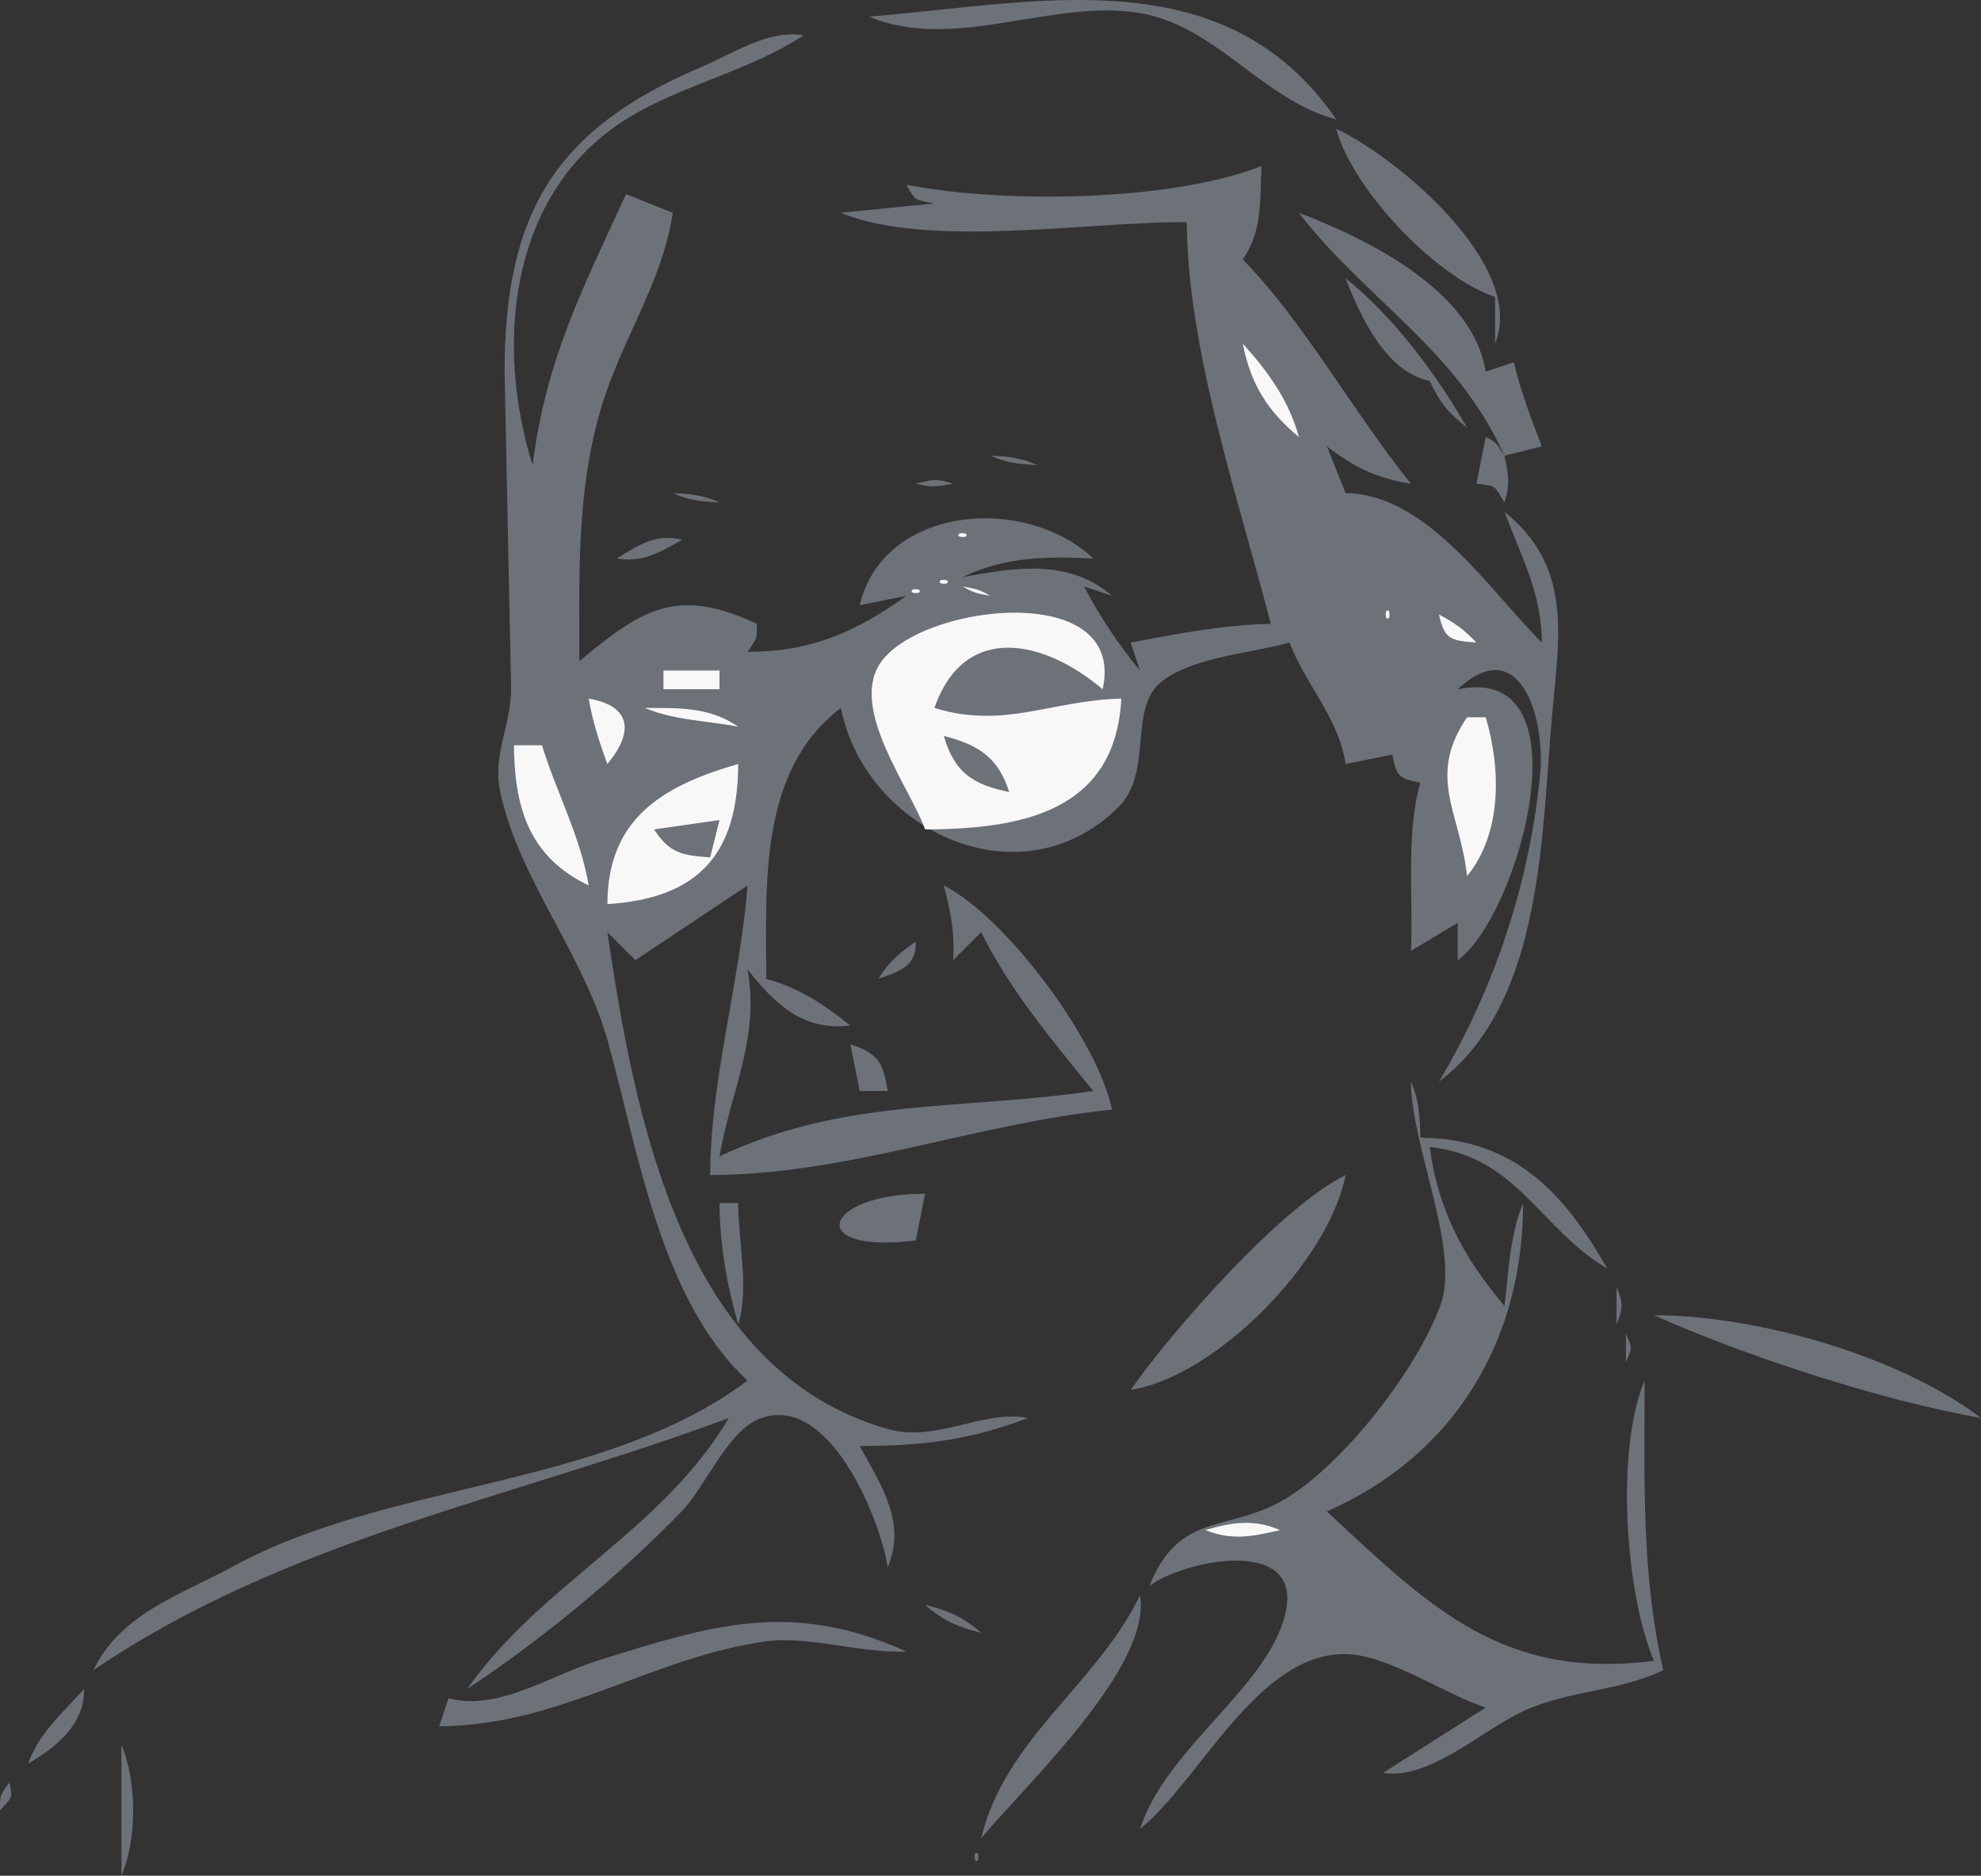 <?xml version="1.0" encoding="UTF-8" standalone="no"?>
<svg
   xmlns:dc="http://purl.org/dc/elements/1.1/"
   xmlns:cc="http://creativecommons.org/ns#"
   xmlns:rdf="http://www.w3.org/1999/02/22-rdf-syntax-ns#"
   xmlns:svg="http://www.w3.org/2000/svg"
   xmlns="http://www.w3.org/2000/svg"
   xmlns:sodipodi="http://sodipodi.sourceforge.net/DTD/sodipodi-0.dtd"
   xmlns:inkscape="http://www.inkscape.org/namespaces/inkscape"
   width="212"
   height="200.777"
   id="svg2"
   version="1.1"
   inkscape:version="0.48.4 r9939"
   sodipodi:docname="2710276258_0c5ba48fb2_o_256x300.svg">
  <rect width="100%" height="100%" fill="#333333" stroke="none"/>
  <defs
     id="defs24" />
  <sodipodi:namedview
     pagecolor="#ffffff"
     bordercolor="#666666"
     borderopacity="1"
     objecttolerance="10"
     gridtolerance="10"
     guidetolerance="10"
     inkscape:pageopacity="0"
     inkscape:pageshadow="2"
     inkscape:window-width="640"
     inkscape:window-height="480"
     id="namedview22"
     showgrid="false"
     inkscape:zoom="0.78666667"
     inkscape:cx="85"
     inkscape:cy="149"
     inkscape:window-x="49"
     inkscape:window-y="24"
     inkscape:window-maximized="0"
     inkscape:current-layer="svg2" />
  <path
     style="fill:#6d7279;stroke:none"
     d="m 93,1.777 c 9.161,3.844 19.625,-1.966 29,-0.378 8.164,1.383 13.189,9.347 21,11.378 C 130.987,-4.733 110.703,0.38 93,1.777 M 80,147.777 c -15.493,11.592 -38.222,10.732 -55,19.864 -5.661,3.081 -12.092,5.05 -15,11.136 20.667,-14.061 44.857,-18.374 68,-27 -7.198,12.147 -20.018,17.676 -28,29 7.999,-5.291 16.286,-12.113 22.957,-19.015 2.507,-2.594 4.892,-8.513 8.256,-9.872 7.476,-3.019 13.018,10.758 13.787,15.887 2.011,-4.848 -0.679,-8.746 -3,-13 6.599,0 11.812,-0.617 18,-3 -4.987,-0.893 -9.753,2.673 -15,1.182 -21.997,-6.249 -27.064,-33.303 -30,-53.182 l 3,3 12,-8 c -0.819,10.381 -3.971,20.742 -4,31 14.882,-0.041 28.452,-5.552 43,-7 -1.478,-7.326 -11.297,-20.596 -18,-24 0.758,2.803 1.186,5.099 1,8 l 3,-3 c 3.107,6.272 7.61,11.59 12,17 -14.302,2.103 -26.631,0.686 -40,7 1.224,-7.111 4.315,-12.586 3,-20 3.064,3.812 5.925,6.581 11,6 -2.828,-2.267 -5.494,-4.055 -9,-5 0,-10.028 -0.861,-22.309 8,-29 2.512,12.982 19.162,21.094 29.697,10.606 3.761,-3.745 0.979,-10.622 4.66,-13.466 3.377,-2.61 9.578,-2.995 13.643,-4.14 1.781,4.607 5.246,8.025 6,13 l 5,-1 c 0.482,2.364 0.636,2.518 3,3 -1.564,5.443 -0.754,12.254 -1,18 l 5,-3 0,4 c 6.542,-4.648 14.127,-31.931 0,-29 6.675,-6.222 9.383,3.151 8.829,9 -1.103,11.632 -4.882,23.02 -10.829,33 11.38,-8.587 10.953,-27.219 12.17,-40 0.776,-8.152 1.911,-15.297 -5.17,-21 1.782,4.723 4.022,8.869 4,14 -5.705,-5.705 -12.265,-15.88 -21,-16 l -2,-5 c 2.946,2.247 5.338,3.421 9,4 -6.116,-7.53 -11.358,-17.217 -18,-24 2.133,-3.117 1.821,-6.295 2,-10 -9.723,3.801 -27.566,4.036 -38,2 0.98,1.783 0.908,1.594 3,2 l -10,1 c 9.21,3.865 26.804,0.916 37,1 0.116,13.835 5.526,29.578 9,43 -5.079,0.105 -10.018,1.061 -15,2 l 1,3 c -2.357,-2.846 -4.258,-5.742 -6,-9 l 3,1 c -4.594,-3.995 -10.381,-3.043 -16,-2 4.569,-2.201 8.997,-2.237 14,-2 -7.33,-6.897 -22.456,-5.671 -25,5 l 5,-1 c -5.516,3.939 -10.202,5.977 -17,6 0.986,-1.479 1,-1.203 1,-3 -8.488,-3.96 -12.185,-1.698 -19,4 0,-9.266 -0.325,-18.017 2.296,-27 2.115,-7.247 6.592,-13.473 7.704,-21 l -5,-2 c -4.673,10.209 -8.552,17.602 -10,29 -3.96,-12.522 -2.605,-28.278 9.001,-36.348 C 72.022,9.243 79.743,7.9 86,3.777 c -3.777,-0.629 -7.527,1.947 -11,3.421 C 59.456,13.794 54,22.783 54,39.777 l 0.698,34 c -0.02,3.855 -2.01,7.045 -1.163,11 2.011,9.394 8.962,17.334 11.605,27 3.186,11.651 5.619,27.462 14.861,36 M 143,13.777 c 1.672,6.431 10.675,15.918 17,18 l 0,5 c 3.382,-8.307 -10.302,-19.802 -17,-23 m -4,9 c 7.223,9.36 16.895,14.595 22,26 -1.023,-1.534 -0.805,-1.402 -2,-2 l -1,5 c 2.121,0.228 1.89,0.15 3,2 0.622,-1.943 0.436,-2.949 0,-5 l 4,-1 c -1.151,-2.987 -2.261,-5.882 -3,-9 l -3,1 c -1.396,-8.656 -12.51,-14.141 -20,-17 m 5,7 c 1.622,4.219 4.363,10.046 9,11 1.104,2.357 1.956,3.376 4,5 -3.336,-5.799 -7.792,-11.787 -13,-16 m 11,1 1,1 -1,-1 z"
     id="path4"
     inkscape:connector-curvature="0" />
  <path
     style="fill:#f8f8f9;stroke:none"
     d="m 133,36.777 c 0.833,4.304 2.634,7.209 6,10 -1.068,-3.931 -3.29,-6.979 -6,-10 z"
     id="path6"
     inkscape:connector-curvature="0" />
  <path
     style="fill:#6d7279;stroke:none"
     d="m 106,48.777 c 1.769,0.779 3.036,0.912 5,1 -1.769,-0.779 -3.036,-0.912 -5,-1 m -8,3 c 1.659,0.406 2.242,0.309 4,0 -1.809,-0.574 -2.069,-0.465 -4,0 m -26,1 c 1.769,0.779 3.036,0.912 5,1 -1.769,-0.779 -3.036,-0.912 -5,-1 m -6,7 c 2.764,0.47 4.553,-0.631 7,-2 -2.837,-0.675 -4.522,0.495 -7,2 z"
     id="path8"
     inkscape:connector-curvature="0" />
  <path
     style="fill:#f8f8f9;stroke:none"
     d="m 102.667,57.11 c -0.445,0.445 0.611,0.389 0.666,0.334 0.445,-0.445 -0.611,-0.389 -0.666,-0.334 m -2,5 c -0.445,0.445 0.611,0.389 0.666,0.334 0.445,-0.445 -0.611,-0.389 -0.666,-0.334 m -3,1 c -0.445,0.445 0.611,0.389 0.666,0.334 0.445,-0.445 -0.611,-0.389 -0.666,-0.334 m 5.333,-0.333 c 1.248,0.685 1.548,0.749 3,1 -1.248,-0.685 -1.548,-0.749 -3,-1 m 34,2 1,1 -1,-1 m 11.333,0.667 c -0.055,0.055 -0.111,1.111 0.334,0.666 0.055,-0.055 0.111,-1.111 -0.334,-0.666 M 99,88.777 c 10.304,-0.028 20.37,-1.883 21,-14 -7.452,0.174 -12.54,3.307 -20,1 3.206,-9.208 11.732,-7.321 18,-2 2.656,-11.872 -19.999,-9.122 -23.933,-2.582 -2.968,4.935 3.284,13.049 4.933,17.582 m 55,-23 c 0.578,2.697 1.261,2.789 4,3 -1.393,-1.434 -2.233,-2.045 -4,-3 m -83,6 0,2 6,0 0,-2 -6,0 m 84,2 1,1 -1,-1 m -92,1 c 0.426,2.469 1.132,4.645 2,7 2.815,-3.381 2.621,-6.195 -2,-7 m 6,1 c 3.091,1.309 6.672,1.382 10,2 -3.109,-2.124 -6.304,-1.989 -10,-2 m 88,1 c -4.344,6.432 -0.743,10.111 0,17 3.76,-4.594 3.624,-11.505 2,-17 l -2,0 z"
     id="path10"
     inkscape:connector-curvature="0" />
  <path
     style="fill:#6d7279;stroke:none"
     d="m 101,78.777 c 1.157,3.901 3.059,5.196 7,6 -1.145,-3.677 -3.321,-5.082 -7,-6 z"
     id="path12"
     inkscape:connector-curvature="0" />
  <path
     style="fill:#f8f8f9;stroke:none"
     d="m 55,79.777 c 0.06,6.678 1.621,11.954 8,15 -0.901,-5.3 -3.433,-9.914 -5,-15 l -3,0 m 10,17 c 9.841,-0.627 13.973,-5.456 14,-15 -8.342,2.403 -13.968,5.982 -14,15 z"
     id="path14"
     inkscape:connector-curvature="0" />
  <path
     style="fill:#6d7279;stroke:none"
     d="m 70,88.777 c 1.635,2.545 2.994,2.779 6,3 l 1,-4 -7,1 m 28,12 c -1.816,1.297 -2.846,2.135 -4,4 2.383,-0.853 4.086,-1.349 4,-4 m -7,11 1,5 3,0 c -0.497,-3.066 -1.036,-4.032 -4,-5 m 60,4 c 0.001,6.921 5.322,17.979 3.141,23.961 -2.5,6.858 -10.234,16.785 -16.43,20.605 -6.137,3.784 -11.48,1.272 -14.711,9.434 3.321,-2.645 16.646,-5.642 14.539,3.025 -1.911,7.859 -12.789,14.344 -15.539,22.975 6.402,-5.178 12.578,-18.854 21.985,-18.726 4.556,0.062 10.544,4.271 15.015,5.726 l -11,7 c 5.057,0.738 10.486,-4.518 15,-6.61 4.906,-2.275 10.188,-2.074 15,-4.39 -2.363,-10.337 -2,-20.42 -2,-31 -3.112,7.416 -2.088,22.681 1,30 -16.027,2.025 -23.738,-5.463 -35,-16 13.785,-6.054 20.998,-18.414 21,-33 -1.417,3.346 -1.542,7.372 -2,11 -4.396,-5.171 -7.085,-10.239 -8,-17 9.314,0.96 11.796,8.767 19,13 -4.742,-8.318 -10.095,-13.911 -20,-14 -0.047,-2.253 -0.126,-3.948 -1,-6 m -30,33 c 9.214,-1.463 21.229,-13.845 23,-23 -6.888,3.366 -18.567,16.657 -23,23 m -23,-16 1,-5 c -10.975,0.001 -13.003,6.483 -1,5 m -21,-4 c 0.038,4.554 0.77,8.622 2,13 1.198,-3.893 0.003,-8.851 0,-13 l -2,0 m 96,9 0,4 c 0.71,-1.759 0.71,-2.241 0,-4 m 4,3 c 9.692,4.352 24.55,9.201 35,11 -8.871,-6.713 -23.978,-10.968 -35,-11 m -3,2 0,3 c 0.696,-1.554 0.696,-1.446 0,-3 z"
     id="path16"
     inkscape:connector-curvature="0" />
  <path
     style="fill:#f8f8f9;stroke:none"
     d="m 129,163.777 c 2.806,1.146 5.071,0.692 8,0 -2.852,-1.188 -5.06,-0.864 -8,0 z"
     id="path18"
     inkscape:connector-curvature="0" />
  <path
     style="fill:#6d7279;stroke:none"
     d="m 122,170.777 c -4.732,9.675 -14.433,15.292 -17,26 4.769,-5.749 18.275,-18.336 17,-26 m -74,11 -1,3 c 12.882,-0.036 22.786,-7.421 35,-9.092 4.497,-0.615 10.117,1.298 15,1.092 -12.267,-5.518 -20.651,-2.905 -33,0.96 -4.984,1.56 -10.767,5.479 -16,4.04 m 51,-10 c 1.953,1.724 3.463,2.345 6,3 -1.953,-1.724 -3.463,-2.345 -6,-3 m -90,9 c -2.368,2.685 -4.732,4.588 -6,8 3.082,-1.773 6.093,-4.293 6,-8 m 4,6 0,14 c 1.667,-3.972 1.667,-10.028 0,-14 m -12,4 c -0.986,1.479 -1,1.203 -1,3 1.289,-1.443 1.401,-1.234 1,-3 m 103.333,7.667 c -0.055,0.055 -0.111,1.111 0.334,0.666 0.055,-0.055 0.111,-1.111 -0.334,-0.666 z"
     id="path20"
     inkscape:connector-curvature="0" />
</svg>
